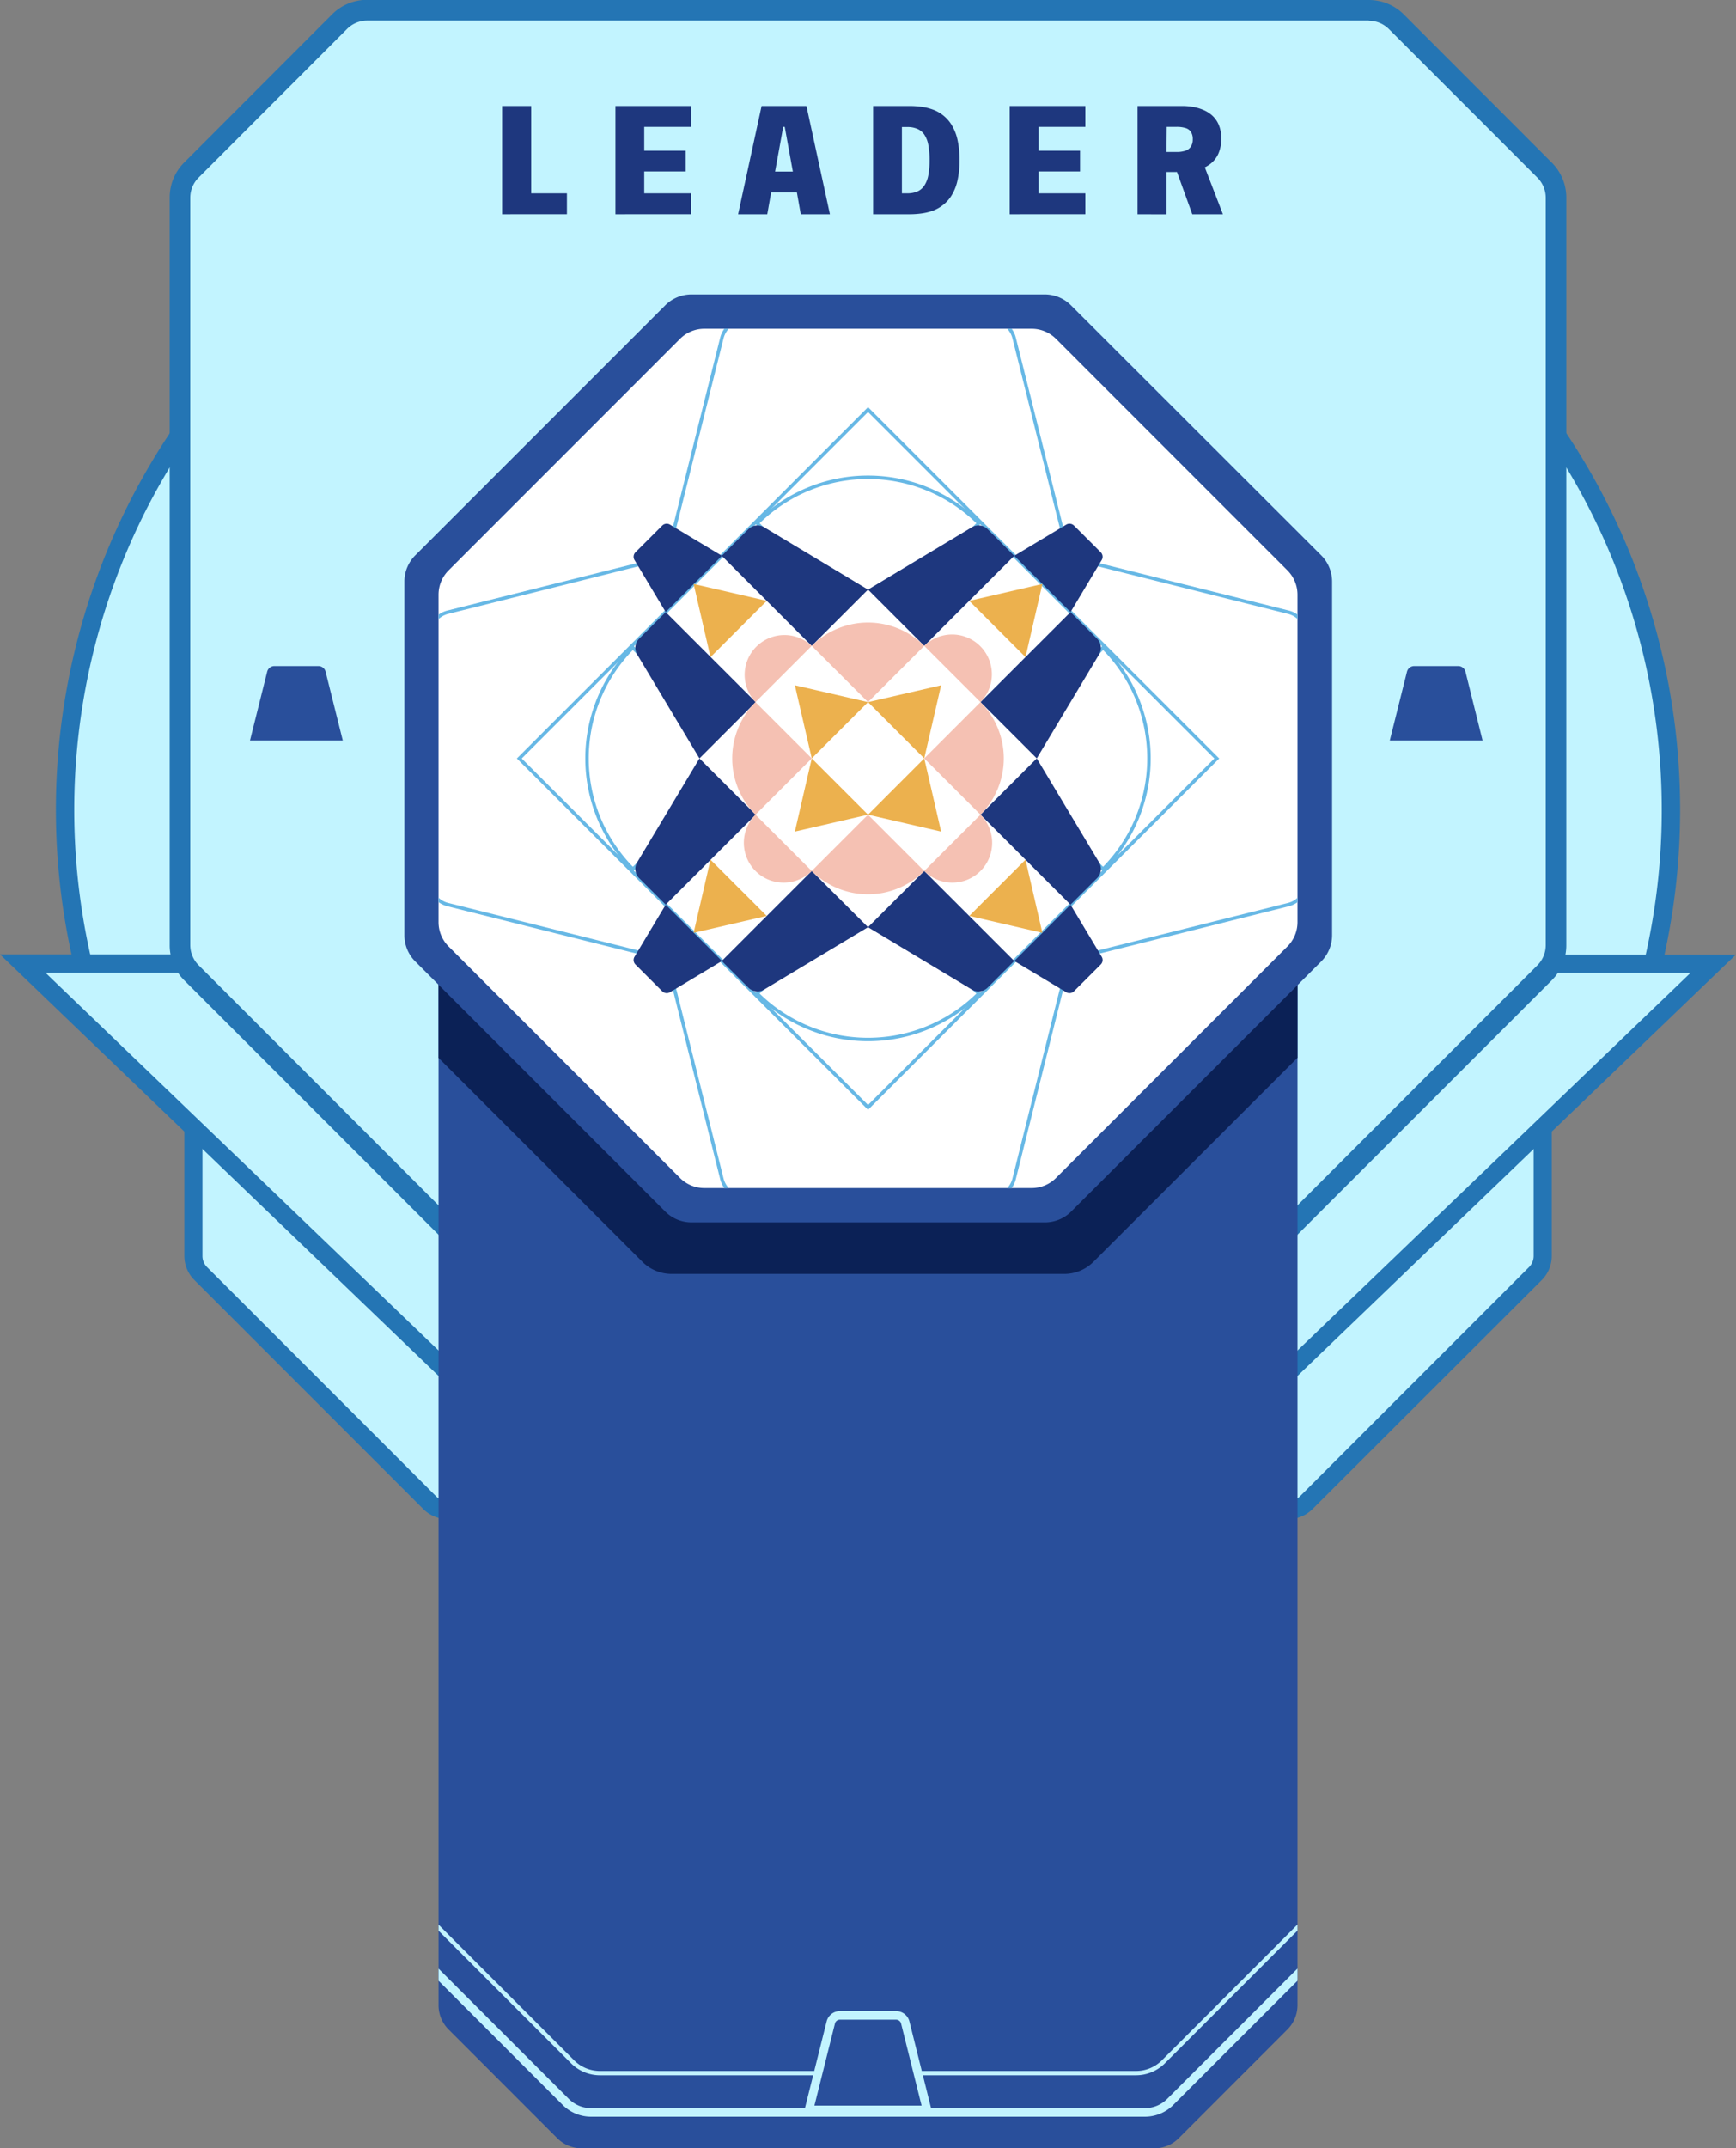 <svg xmlns="http://www.w3.org/2000/svg" xmlns:xlink="http://www.w3.org/1999/xlink" viewBox="0 0 404.21 500"><rect x="0" y="0" width="404.21" height="500" fill="#808080" stroke="none"/><defs><style>.cls-1{fill:#fff;}.cls-2{fill:#c2f4ff;}.cls-3{fill:#2475b4;}.cls-4{fill:#1e377e;}.cls-5{fill:#294f9b;}.cls-6{fill:#0b2156;}.cls-7{clip-path:url(#clip-path);}.cls-11,.cls-8{fill:none;stroke-miterlimit:10;}.cls-8{stroke:#67b8e5;stroke-width:0.8px;}.cls-9{fill:#ecb14e;}.cls-10{fill:#f5c1b3;}.cls-11{stroke:#c2f4ff;stroke-width:2px;}</style><clipPath id="clip-path"><path class="cls-1" d="M240.21,76.51H164a8,8,0,0,0-5.66,2.34l-53.89,53.9a8,8,0,0,0-2.34,5.65v76.22a8,8,0,0,0,2.34,5.66l53.89,53.89a8,8,0,0,0,5.66,2.34h76.21a8,8,0,0,0,5.66-2.34l53.89-53.89a8,8,0,0,0,2.35-5.66V138.4a8,8,0,0,0-2.35-5.65l-53.89-53.9A8,8,0,0,0,240.21,76.51Z"/></clipPath></defs><g id="Layer_2" data-name="Layer 2"><g id="Layer_1-2" data-name="Layer 1"><path class="cls-2" d="M192.57,230.36,344.08,78.84a156.17,156.17,0,0,1,39.25,151.52Z"/><path class="cls-3" d="M344.06,81.87a154.06,154.06,0,0,1,37.65,146.36h-184L344.06,81.87m0-6L187.43,232.48H384.94A158.06,158.06,0,0,0,344.86,76.61l-.78-.77Z"/><path class="cls-2" d="M224.63,351.45a5.81,5.81,0,0,1-4.11-1.7L196.8,326a5.78,5.78,0,0,1-1.71-4.11V187.3a5.78,5.78,0,0,1,1.71-4.11l23.72-23.72a5.77,5.77,0,0,1,4.11-1.7H300a5.77,5.77,0,0,1,4.11,1.7l53.32,53.32a5.78,5.78,0,0,1,1.71,4.11v75.41a5.78,5.78,0,0,1-1.71,4.11l-53.32,53.33a5.86,5.86,0,0,1-4.11,1.7Z"/><path class="cls-3" d="M300,159.87a3.68,3.68,0,0,1,2.62,1.09L356,214.28a3.68,3.68,0,0,1,1.09,2.62v75.41a3.68,3.68,0,0,1-1.09,2.62l-53.32,53.33a3.68,3.68,0,0,1-2.62,1.08H224.63a3.68,3.68,0,0,1-2.62-1.08l-23.72-23.73a3.68,3.68,0,0,1-1.09-2.62V187.3a3.68,3.68,0,0,1,1.09-2.62L222,161a3.68,3.68,0,0,1,2.62-1.09H300m0-4.21H224.63A7.91,7.91,0,0,0,219,158L195.31,181.7a7.91,7.91,0,0,0-2.32,5.6V321.91a7.89,7.89,0,0,0,2.32,5.6L219,351.24a8,8,0,0,0,5.6,2.32H300a7.93,7.93,0,0,0,5.6-2.32L359,297.91a7.92,7.92,0,0,0,2.31-5.6V216.9a7.94,7.94,0,0,0-2.31-5.6L305.64,158a7.89,7.89,0,0,0-5.6-2.32Z"/><polygon class="cls-2" points="203.78 224.29 398.92 224.29 204.53 411.01 203.78 224.29"/><path class="cls-3" d="M205.92,226.42H393.63L206.64,406l-.72-179.62m-4.28-4.26L202.42,416,404.21,222.16Z"/><path class="cls-2" d="M20.88,230.36A156.17,156.17,0,0,1,60.13,78.84L211.64,230.36Z"/><path class="cls-3" d="M60.15,81.87,206.5,228.23H22.5A154.06,154.06,0,0,1,60.15,81.87m0-6-.79.77A158.06,158.06,0,0,0,19.27,232.48H216.78L60.14,75.84Z"/><path class="cls-2" d="M104.17,351.45a5.81,5.81,0,0,1-4.11-1.7L46.74,296.42A5.76,5.76,0,0,1,45,292.31V216.9a5.78,5.78,0,0,1,1.71-4.11l53.32-53.32a5.77,5.77,0,0,1,4.11-1.7h75.41a5.77,5.77,0,0,1,4.11,1.7l23.73,23.72a5.81,5.81,0,0,1,1.7,4.11V321.91a5.81,5.81,0,0,1-1.7,4.11l-23.73,23.73a5.81,5.81,0,0,1-4.11,1.7Z"/><path class="cls-3" d="M179.58,159.87A3.68,3.68,0,0,1,182.2,161l23.73,23.72A3.68,3.68,0,0,1,207,187.3V321.91a3.68,3.68,0,0,1-1.08,2.62L182.2,348.26a3.68,3.68,0,0,1-2.62,1.08H104.17a3.68,3.68,0,0,1-2.62-1.08L48.23,294.93a3.68,3.68,0,0,1-1.09-2.62V216.9a3.68,3.68,0,0,1,1.09-2.62L101.55,161a3.68,3.68,0,0,1,2.62-1.09h75.41m0-4.21H104.17a7.91,7.91,0,0,0-5.6,2.32L45.25,211.3a7.91,7.91,0,0,0-2.32,5.6v75.41a7.89,7.89,0,0,0,2.32,5.6l53.32,53.33a8,8,0,0,0,5.6,2.32h75.41a7.93,7.93,0,0,0,5.6-2.32l23.73-23.73a7.93,7.93,0,0,0,2.32-5.6V187.3a8,8,0,0,0-2.32-5.6L185.18,158a7.89,7.89,0,0,0-5.6-2.32Z"/><polygon class="cls-2" points="5.29 224.29 200.43 224.29 199.68 411.01 5.29 224.29"/><path class="cls-3" d="M198.29,226.42,197.57,406l-187-179.62H198.29m4.28-4.26H0L201.79,416l.78-193.83Z"/><path class="cls-2" d="M128.47,306.53a9,9,0,0,1-6.43-2.67L44.59,226.41A9,9,0,0,1,41.93,220V46a9,9,0,0,1,2.66-6.43L79.05,5.08a9,9,0,0,1,6.43-2.66H318.74a9,9,0,0,1,6.42,2.66l34.46,34.46A9,9,0,0,1,362.28,46V220a9,9,0,0,1-2.66,6.43l-77.45,77.45a9,9,0,0,1-6.43,2.67Z"/><path class="cls-3" d="M318.74,4.83a6.62,6.62,0,0,1,4.71,2l34.46,34.46a6.63,6.63,0,0,1,2,4.72V220a6.64,6.64,0,0,1-2,4.72l-77.45,77.46a6.63,6.63,0,0,1-4.72,1.95H128.47a6.63,6.63,0,0,1-4.72-1.95L46.3,224.7a6.64,6.64,0,0,1-2-4.72V46a6.63,6.63,0,0,1,2-4.72L80.76,6.79a6.63,6.63,0,0,1,4.72-2H318.74m0-4.83H85.48a11.5,11.5,0,0,0-8.14,3.37L42.88,37.83A11.5,11.5,0,0,0,39.51,46V220a11.51,11.51,0,0,0,3.37,8.14l77.45,77.45a11.51,11.51,0,0,0,8.14,3.37H275.74a11.51,11.51,0,0,0,8.14-3.37l77.45-77.45A11.51,11.51,0,0,0,364.7,220V46a11.5,11.5,0,0,0-3.37-8.14L326.87,3.37A11.49,11.49,0,0,0,318.74,0Z"/><path class="cls-4" d="M116.91,49.87V24.67h6.77V45H132v4.86Z"/><path class="cls-4" d="M143.3,49.87V24.67h17.61v4.86H150v5.55h9.65V39.9H150V45h10.88v4.86Z"/><path class="cls-4" d="M193.24,49.87h-6.79l-.9-5.07h-6l-.9,5.07h-6.79l5.47-25.2h10.44ZM182.36,29.53l-1.89,10.41h4.14l-1.89-10.41Z"/><path class="cls-4" d="M203.3,49.87V24.67h8.53a20.64,20.64,0,0,1,2.7.18,12.76,12.76,0,0,1,2.66.65,8.32,8.32,0,0,1,2.41,1.35,8.43,8.43,0,0,1,2,2.27,11.21,11.21,0,0,1,1.34,3.39,20.77,20.77,0,0,1,.47,4.76,20.67,20.67,0,0,1-.47,4.75,11.34,11.34,0,0,1-1.34,3.41,8.23,8.23,0,0,1-2,2.26,8.59,8.59,0,0,1-2.41,1.36,12.74,12.74,0,0,1-2.66.64,20.64,20.64,0,0,1-2.7.18ZM210,45h1.26a5.81,5.81,0,0,0,2.31-.42,3.75,3.75,0,0,0,1.62-1.34,6.49,6.49,0,0,0,.95-2.39,18.38,18.38,0,0,0,.3-3.59,18.34,18.34,0,0,0-.3-3.58,6.49,6.49,0,0,0-.95-2.39A3.75,3.75,0,0,0,213.6,30a5.64,5.64,0,0,0-2.31-.43H210Z"/><path class="cls-4" d="M235.1,49.87V24.67h17.61v4.86H241.83v5.55h9.65V39.9h-9.65V45h10.88v4.86Z"/><path class="cls-4" d="M264.87,49.87V24.67h10.55a14.69,14.69,0,0,1,2.29.2,10.81,10.81,0,0,1,2.39.68,7.36,7.36,0,0,1,2.14,1.33,6.08,6.08,0,0,1,1.53,2.17,7.79,7.79,0,0,1,.58,3.18,8.38,8.38,0,0,1-.65,3.5A6.2,6.2,0,0,1,282,38a7.69,7.69,0,0,1-2.29,1.3,11.81,11.81,0,0,1-2.47.59,20.25,20.25,0,0,1-2.18.14h-3.45v9.86Zm6.74-14.5H274a6.17,6.17,0,0,0,2-.29,2.48,2.48,0,0,0,1.27-.93,3,3,0,0,0,.45-1.72,3,3,0,0,0-.45-1.77,2.29,2.29,0,0,0-1.27-.87,6.84,6.84,0,0,0-2-.26h-2.34Zm6,14.5-4.19-11.59,6.59-.68,4.73,12.27Z"/><path class="cls-5" d="M79.81,172.33H58.21l4-16a1.73,1.73,0,0,1,1.68-1.31H74.14a1.72,1.72,0,0,1,1.67,1.31Z"/><path class="cls-5" d="M345.2,172.33H323.6l4-16a1.74,1.74,0,0,1,1.68-1.31h10.26a1.74,1.74,0,0,1,1.68,1.31Z"/><path class="cls-5" d="M268.79,500H135.42a8,8,0,0,1-5.66-2.34l-25.31-25.32a8,8,0,0,1-2.34-5.65V151.85a8,8,0,0,1,8-8h184a8,8,0,0,1,8,8V466.69a8,8,0,0,1-2.35,5.65l-25.31,25.32A8,8,0,0,1,268.79,500Z"/><path class="cls-6" d="M294.11,127.85h-184a8,8,0,0,0-8,8V246.21l47.47,47.47a9.6,9.6,0,0,0,6.79,2.81h91.44a9.6,9.6,0,0,0,6.79-2.81l47.51-47.5V135.85A8,8,0,0,0,294.11,127.85Z"/><path class="cls-5" d="M243.26,68.53H161a8.64,8.64,0,0,0-6.11,2.53l-58.2,58.19a8.64,8.64,0,0,0-2.53,6.11v82.3a8.64,8.64,0,0,0,2.53,6.11l58.2,58.2A8.64,8.64,0,0,0,161,284.5h82.31a8.64,8.64,0,0,0,6.11-2.53l58.21-58.2a8.64,8.64,0,0,0,2.53-6.11v-82.3a8.64,8.64,0,0,0-2.53-6.11L249.37,71.06A8.64,8.64,0,0,0,243.26,68.53Z"/><path class="cls-1" d="M240.21,76.51H164a8,8,0,0,0-5.66,2.34l-53.89,53.9a8,8,0,0,0-2.34,5.65v76.22a8,8,0,0,0,2.34,5.66l53.89,53.89a8,8,0,0,0,5.66,2.34h76.21a8,8,0,0,0,5.66-2.34l53.89-53.89a8,8,0,0,0,2.35-5.66V138.4a8,8,0,0,0-2.35-5.65l-53.89-53.9A8,8,0,0,0,240.21,76.51Z"/><g class="cls-7"><rect class="cls-8" x="144.69" y="119.09" width="114.84" height="114.84" transform="translate(-65.61 194.63) rotate(-45)"/><path class="cls-8" d="M256.85,202.3a36.48,36.48,0,0,0,0-51.58l-25.79,25.79Z"/><path class="cls-8" d="M147.36,202.3a36.48,36.48,0,0,1,0-51.58l25.8,25.79Z"/><path class="cls-8" d="M176.31,231.25a36.47,36.47,0,0,0,51.59,0l-25.79-25.79Z"/><path class="cls-8" d="M176.31,121.77a36.47,36.47,0,0,1,51.59,0l-25.79,25.79Z"/><rect class="cls-1" x="173.69" y="148.09" width="56.84" height="56.84" transform="translate(-65.61 194.63) rotate(-45)"/><path class="cls-8" d="M214.37,74.48h16.4a5.51,5.51,0,0,1,5.36,4.18l12.77,51.06L300,142.49a5.52,5.52,0,0,1,4.18,5.35v16.41"/><path class="cls-8" d="M189.84,74.48h-16.4a5.51,5.51,0,0,0-5.36,4.18l-12.76,51.06-51.06,12.77a5.52,5.52,0,0,0-4.19,5.35v16.41"/><path class="cls-8" d="M214.37,278.55h16.4a5.52,5.52,0,0,0,5.36-4.19L248.9,223.3,300,210.54a5.54,5.54,0,0,0,4.18-5.36V188.77"/><path class="cls-8" d="M189.84,278.55h-16.4a5.52,5.52,0,0,1-5.36-4.19L155.32,223.3l-51.06-12.76a5.54,5.54,0,0,1-4.19-5.36V188.77"/></g><path class="cls-4" d="M236.16,129.36l-6.22-6.22a3,3,0,0,0-3.62-.45l-24.21,14.53,13.09,13.1Z"/><path class="cls-4" d="M168.05,129.36l6.22-6.22a3,3,0,0,1,3.62-.45l24.22,14.53L189,150.32Z"/><path class="cls-4" d="M249.26,142.46l6.22,6.22a3,3,0,0,1,.44,3.62L241.4,176.51l-13.1-13.1Z"/><path class="cls-4" d="M155,210.56l-6.22-6.22a3,3,0,0,1-.44-3.62l14.52-24.21,13.1,13.1Z"/><path class="cls-4" d="M168.05,223.66l6.22,6.22a3,3,0,0,0,3.62.45l24.22-14.53L189,202.71Z"/><path class="cls-4" d="M155,142.46l-6.22,6.22a3,3,0,0,0-.44,3.62l14.52,24.21,13.1-13.1Z"/><path class="cls-4" d="M249.26,210.56l6.22-6.22a3,3,0,0,0,.44-3.62L241.4,176.51l-13.1,13.1Z"/><path class="cls-4" d="M236.16,223.66l-6.22,6.22a3,3,0,0,1-3.62.45L202.11,215.8l13.09-13.09Z"/><path class="cls-4" d="M249.26,142.46l-13.1-13.1,12.1-7.26a1.48,1.48,0,0,1,1.81.22l6.23,6.22a1.48,1.48,0,0,1,.22,1.81Z"/><path class="cls-4" d="M155,142.46l13.1-13.1L156,122.1a1.48,1.48,0,0,0-1.81.22l-6.23,6.22a1.48,1.48,0,0,0-.22,1.81Z"/><path class="cls-4" d="M249.26,210.56l-13.1,13.1,12.1,7.27a1.48,1.48,0,0,0,1.81-.23l6.23-6.22a1.48,1.48,0,0,0,.22-1.81Z"/><path class="cls-4" d="M155,210.56l13.1,13.1L156,230.93a1.48,1.48,0,0,1-1.81-.23l-6.23-6.22a1.48,1.48,0,0,1-.22-1.81Z"/><polygon class="cls-9" points="202.11 189.61 215.2 176.51 219.13 193.54 202.11 189.61"/><polygon class="cls-9" points="225.68 213.18 238.78 200.09 242.71 217.11 225.68 213.18"/><polygon class="cls-9" points="215.2 176.51 202.11 163.41 219.13 159.49 215.2 176.51"/><polygon class="cls-9" points="238.78 152.94 225.68 139.84 242.71 135.91 238.78 152.94"/><polygon class="cls-9" points="189.01 176.51 202.11 189.61 185.08 193.54 189.01 176.51"/><polygon class="cls-9" points="165.43 200.09 178.53 213.18 161.5 217.11 165.43 200.09"/><polygon class="cls-9" points="202.11 163.41 189.01 176.51 185.08 159.49 202.11 163.41"/><polygon class="cls-9" points="178.53 139.84 165.43 152.94 161.5 135.91 178.53 139.84"/><path class="cls-10" d="M175.91,163.41a18.54,18.54,0,0,0,0,26.2l13.1-13.1Z"/><path class="cls-10" d="M215.2,150.32a18.5,18.5,0,0,0-26.19,0l13.1,13.09Z"/><path class="cls-10" d="M189,202.71a18.52,18.52,0,0,0,26.19,0l-13.09-13.1Z"/><path class="cls-10" d="M228.3,189.61a18.54,18.54,0,0,0,0-26.2l-13.1,13.1Z"/><path class="cls-10" d="M228.3,163.41a9.26,9.26,0,0,0-13.1-13.09h0Z"/><path class="cls-10" d="M175.91,189.61a9.26,9.26,0,1,0,13.1,13.1h0Z"/><path class="cls-10" d="M215.2,202.71a9.26,9.26,0,1,0,13.1-13.1h0Z"/><path class="cls-10" d="M175.91,163.41A9.26,9.26,0,0,1,189,150.32h0Z"/><path class="cls-2" d="M302.11,458.16V461L273.2,489.9a9.33,9.33,0,0,1-6.64,2.75H137.65A9.35,9.35,0,0,1,131,489.9L102.11,461v-2.82l30.32,30.31a7.31,7.31,0,0,0,5.22,2.17H266.56a7.31,7.31,0,0,0,5.22-2.17Z"/><path class="cls-2" d="M189.63,482v1H139.72a9.53,9.53,0,0,1-6.78-2.81l-30.83-30.83v-1.41l31.53,31.53a8.52,8.52,0,0,0,6.08,2.52Z"/><path class="cls-2" d="M302.11,447.92v1.42l-30.83,30.83A9.55,9.55,0,0,1,264.5,483H214.58v-1H264.5a8.5,8.5,0,0,0,6.07-2.52Z"/><path class="cls-11" d="M215.86,491.06H188.35l5.09-20.34a2.18,2.18,0,0,1,2.13-1.66h13.07a2.2,2.2,0,0,1,2.14,1.66Z"/></g></g></svg>